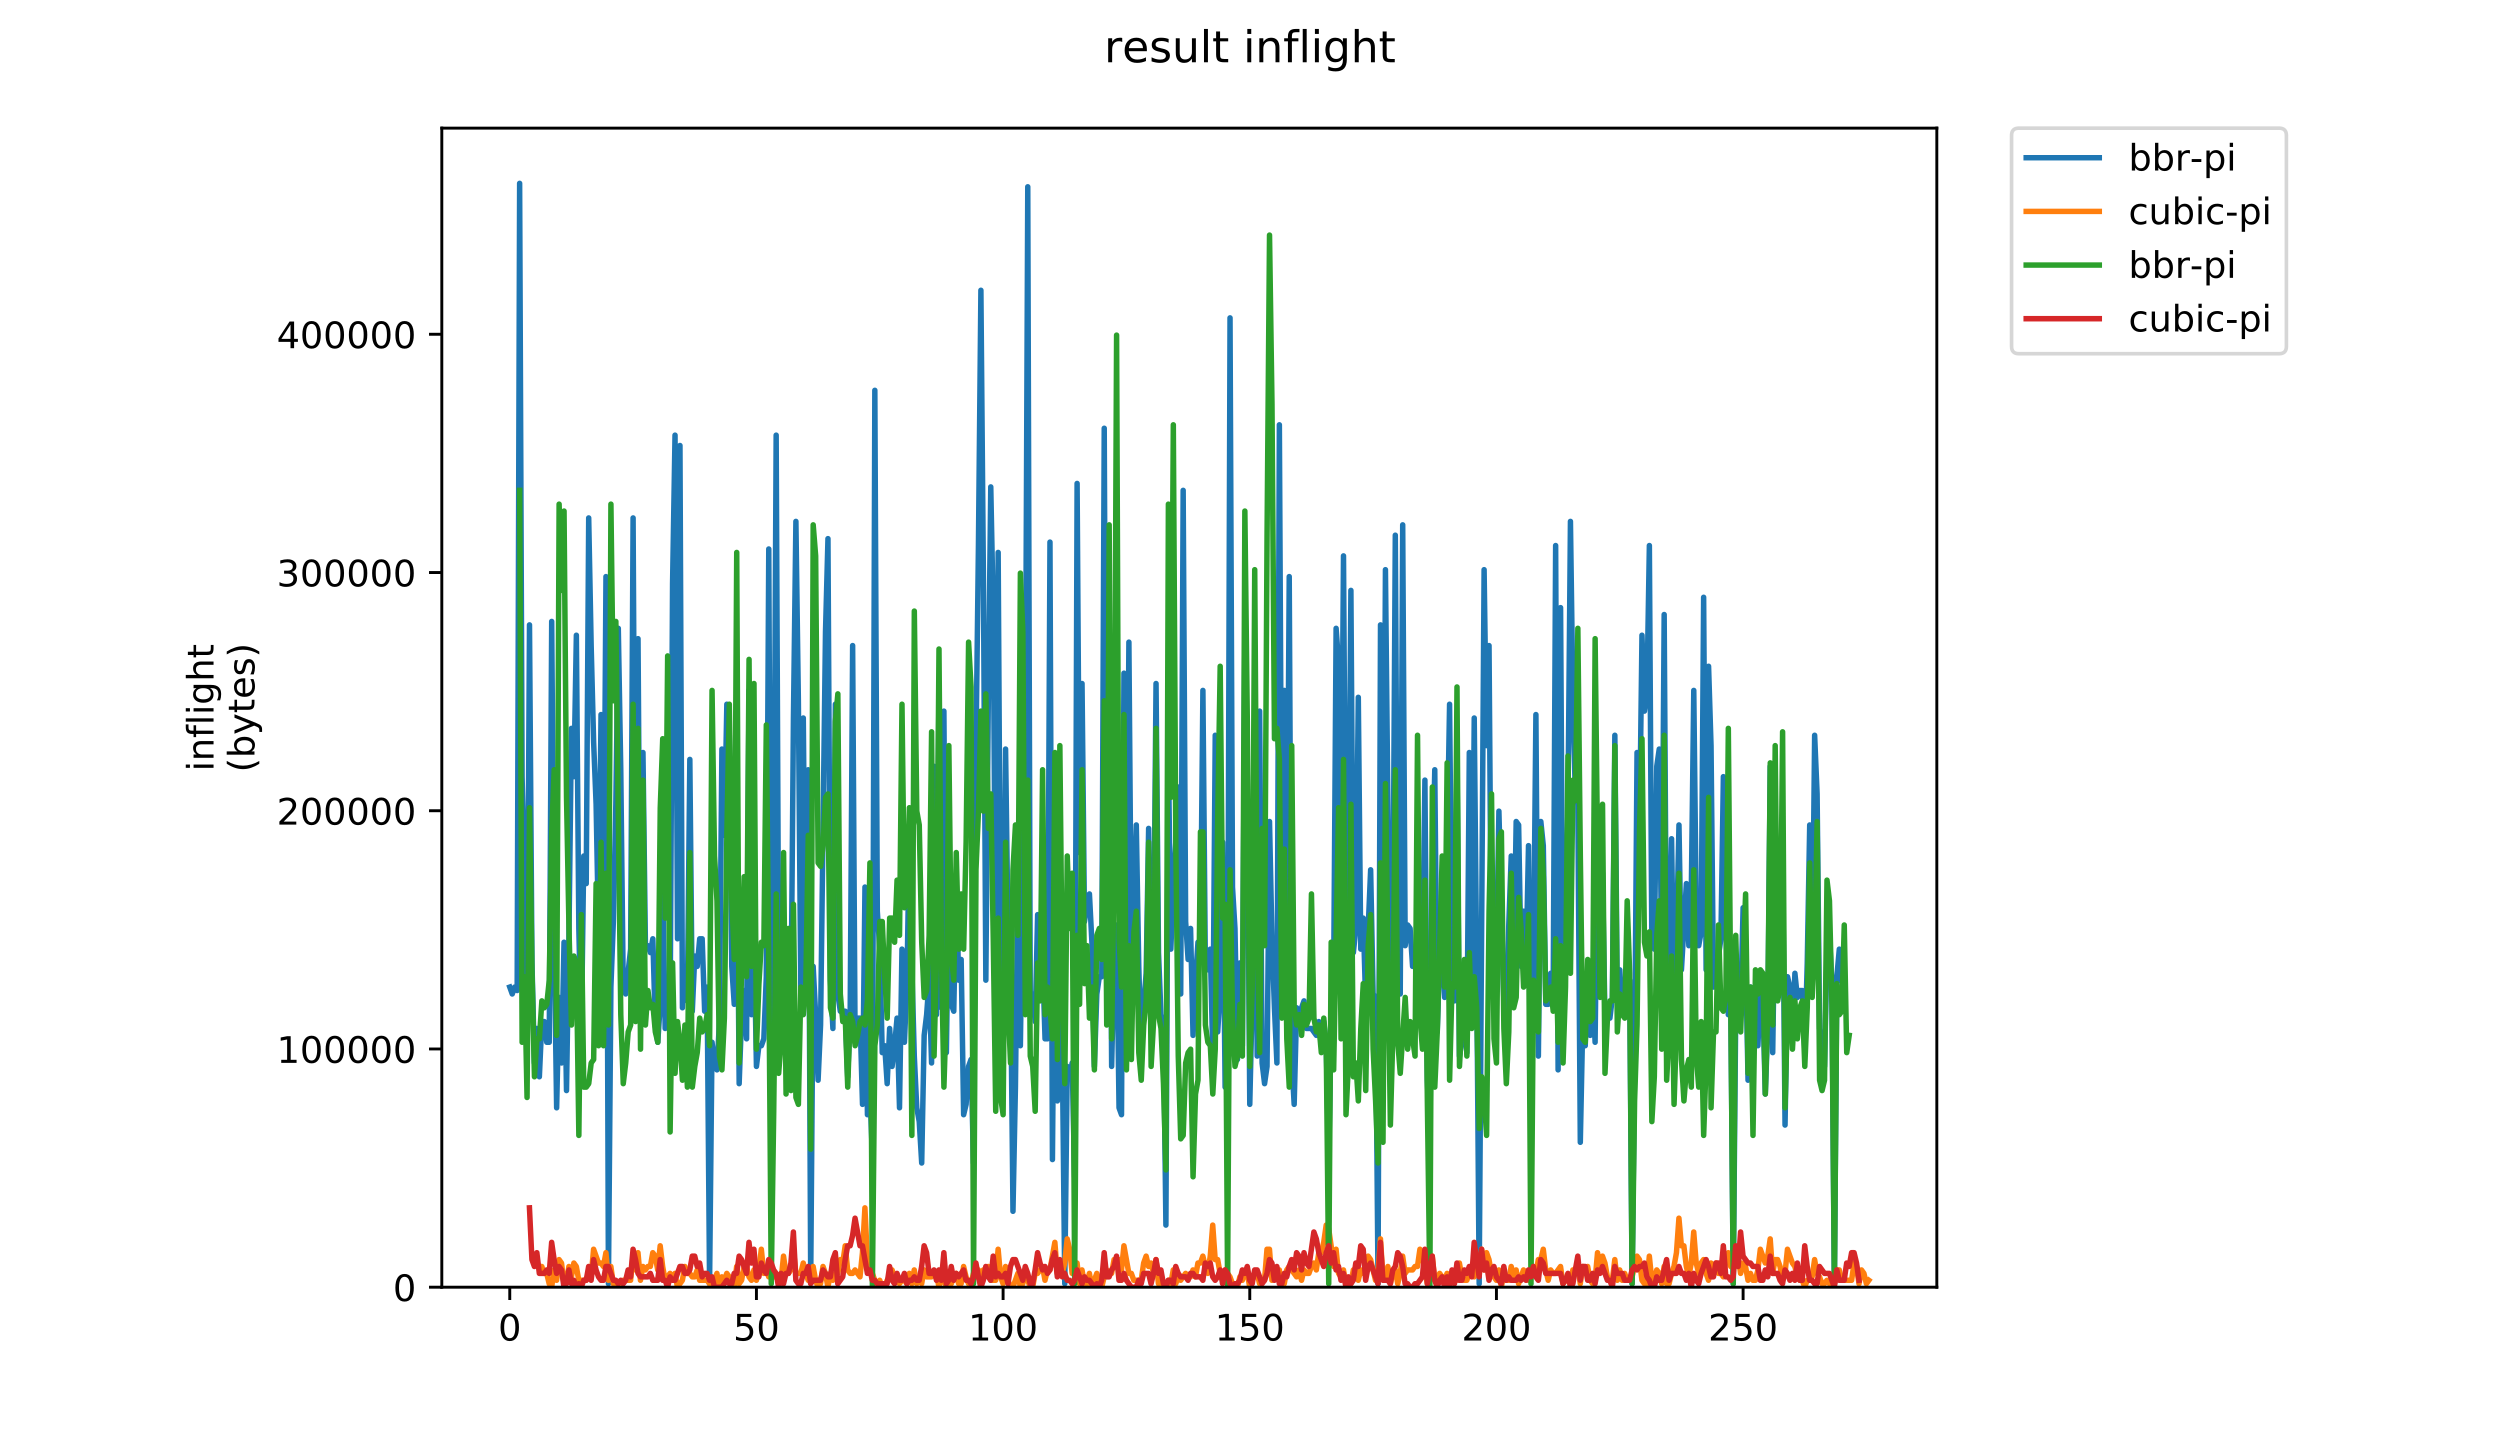 <?xml version="1.0" encoding="utf-8" standalone="no"?>
<!DOCTYPE svg PUBLIC "-//W3C//DTD SVG 1.1//EN"
  "http://www.w3.org/Graphics/SVG/1.1/DTD/svg11.dtd">
<!-- Created with matplotlib (https://matplotlib.org/) -->
<svg height="396pt" version="1.1" viewBox="0 0 684 396" width="684pt" xmlns="http://www.w3.org/2000/svg" xmlns:xlink="http://www.w3.org/1999/xlink">
 <defs>
  <style type="text/css">
*{stroke-linecap:butt;stroke-linejoin:round;}
  </style>
 </defs>
 <g id="figure_1">
  <g id="patch_1">
   <path d="M 0 396 
L 684 396 
L 684 0 
L 0 0 
z
" style="fill:#ffffff;"/>
  </g>
  <g id="axes_1">
   <g id="patch_2">
    <path d="M 120.879 352.174 
L 529.913 352.174 
L 529.913 35.062 
L 120.879 35.062 
z
" style="fill:#ffffff;"/>
   </g>
   <g id="matplotlib.axis_1">
    <g id="xtick_1">
     <g id="line2d_1">
      <defs>
       <path d="M 0 0 
L 0 3.5 
" id="m45efef0d74" style="stroke:#000000;stroke-width:0.8;"/>
      </defs>
      <g>
       <use style="stroke:#000000;stroke-width:0.8;" x="139.471" xlink:href="#m45efef0d74" y="352.174"/>
      </g>
     </g>
     <g id="text_1">
      <!-- 0 -->
      <defs>
       <path d="M 31.781 66.406 
Q 24.172 66.406 20.328 58.906 
Q 16.5 51.422 16.5 36.375 
Q 16.5 21.391 20.328 13.891 
Q 24.172 6.391 31.781 6.391 
Q 39.453 6.391 43.281 13.891 
Q 47.125 21.391 47.125 36.375 
Q 47.125 51.422 43.281 58.906 
Q 39.453 66.406 31.781 66.406 
z
M 31.781 74.219 
Q 44.047 74.219 50.516 64.516 
Q 56.984 54.828 56.984 36.375 
Q 56.984 17.969 50.516 8.266 
Q 44.047 -1.422 31.781 -1.422 
Q 19.531 -1.422 13.062 8.266 
Q 6.594 17.969 6.594 36.375 
Q 6.594 54.828 13.062 64.516 
Q 19.531 74.219 31.781 74.219 
z
" id="DejaVuSans-48"/>
      </defs>
      <g transform="translate(136.29 366.773)scale(0.1 -0.1)">
       <use xlink:href="#DejaVuSans-48"/>
      </g>
     </g>
    </g>
    <g id="xtick_2">
     <g id="line2d_2">
      <g>
       <use style="stroke:#000000;stroke-width:0.8;" x="206.96" xlink:href="#m45efef0d74" y="352.174"/>
      </g>
     </g>
     <g id="text_2">
      <!-- 50 -->
      <defs>
       <path d="M 10.797 72.906 
L 49.516 72.906 
L 49.516 64.594 
L 19.828 64.594 
L 19.828 46.734 
Q 21.969 47.469 24.109 47.828 
Q 26.266 48.188 28.422 48.188 
Q 40.625 48.188 47.75 41.5 
Q 54.891 34.812 54.891 23.391 
Q 54.891 11.625 47.562 5.094 
Q 40.234 -1.422 26.906 -1.422 
Q 22.312 -1.422 17.547 -0.641 
Q 12.797 0.141 7.719 1.703 
L 7.719 11.625 
Q 12.109 9.234 16.797 8.062 
Q 21.484 6.891 26.703 6.891 
Q 35.156 6.891 40.078 11.328 
Q 45.016 15.766 45.016 23.391 
Q 45.016 31 40.078 35.438 
Q 35.156 39.891 26.703 39.891 
Q 22.75 39.891 18.812 39.016 
Q 14.891 38.141 10.797 36.281 
z
" id="DejaVuSans-53"/>
      </defs>
      <g transform="translate(200.597 366.773)scale(0.1 -0.1)">
       <use xlink:href="#DejaVuSans-53"/>
       <use x="63.623" xlink:href="#DejaVuSans-48"/>
      </g>
     </g>
    </g>
    <g id="xtick_3">
     <g id="line2d_3">
      <g>
       <use style="stroke:#000000;stroke-width:0.8;" x="274.448" xlink:href="#m45efef0d74" y="352.174"/>
      </g>
     </g>
     <g id="text_3">
      <!-- 100 -->
      <defs>
       <path d="M 12.406 8.297 
L 28.516 8.297 
L 28.516 63.922 
L 10.984 60.406 
L 10.984 69.391 
L 28.422 72.906 
L 38.281 72.906 
L 38.281 8.297 
L 54.391 8.297 
L 54.391 0 
L 12.406 0 
z
" id="DejaVuSans-49"/>
      </defs>
      <g transform="translate(264.904 366.773)scale(0.1 -0.1)">
       <use xlink:href="#DejaVuSans-49"/>
       <use x="63.623" xlink:href="#DejaVuSans-48"/>
       <use x="127.246" xlink:href="#DejaVuSans-48"/>
      </g>
     </g>
    </g>
    <g id="xtick_4">
     <g id="line2d_4">
      <g>
       <use style="stroke:#000000;stroke-width:0.8;" x="341.937" xlink:href="#m45efef0d74" y="352.174"/>
      </g>
     </g>
     <g id="text_4">
      <!-- 150 -->
      <g transform="translate(332.393 366.773)scale(0.1 -0.1)">
       <use xlink:href="#DejaVuSans-49"/>
       <use x="63.623" xlink:href="#DejaVuSans-53"/>
       <use x="127.246" xlink:href="#DejaVuSans-48"/>
      </g>
     </g>
    </g>
    <g id="xtick_5">
     <g id="line2d_5">
      <g>
       <use style="stroke:#000000;stroke-width:0.8;" x="409.425" xlink:href="#m45efef0d74" y="352.174"/>
      </g>
     </g>
     <g id="text_5">
      <!-- 200 -->
      <defs>
       <path d="M 19.188 8.297 
L 53.609 8.297 
L 53.609 0 
L 7.328 0 
L 7.328 8.297 
Q 12.938 14.109 22.625 23.891 
Q 32.328 33.688 34.812 36.531 
Q 39.547 41.844 41.422 45.531 
Q 43.312 49.219 43.312 52.781 
Q 43.312 58.594 39.234 62.25 
Q 35.156 65.922 28.609 65.922 
Q 23.969 65.922 18.812 64.312 
Q 13.672 62.703 7.812 59.422 
L 7.812 69.391 
Q 13.766 71.781 18.938 73 
Q 24.125 74.219 28.422 74.219 
Q 39.75 74.219 46.484 68.547 
Q 53.219 62.891 53.219 53.422 
Q 53.219 48.922 51.531 44.891 
Q 49.859 40.875 45.406 35.406 
Q 44.188 33.984 37.641 27.219 
Q 31.109 20.453 19.188 8.297 
z
" id="DejaVuSans-50"/>
      </defs>
      <g transform="translate(399.881 366.773)scale(0.1 -0.1)">
       <use xlink:href="#DejaVuSans-50"/>
       <use x="63.623" xlink:href="#DejaVuSans-48"/>
       <use x="127.246" xlink:href="#DejaVuSans-48"/>
      </g>
     </g>
    </g>
    <g id="xtick_6">
     <g id="line2d_6">
      <g>
       <use style="stroke:#000000;stroke-width:0.8;" x="476.914" xlink:href="#m45efef0d74" y="352.174"/>
      </g>
     </g>
     <g id="text_6">
      <!-- 250 -->
      <g transform="translate(467.37 366.773)scale(0.1 -0.1)">
       <use xlink:href="#DejaVuSans-50"/>
       <use x="63.623" xlink:href="#DejaVuSans-53"/>
       <use x="127.246" xlink:href="#DejaVuSans-48"/>
      </g>
     </g>
    </g>
   </g>
   <g id="matplotlib.axis_2">
    <g id="ytick_1">
     <g id="line2d_7">
      <defs>
       <path d="M 0 0 
L -3.5 0 
" id="mb1c1d3885a" style="stroke:#000000;stroke-width:0.8;"/>
      </defs>
      <g>
       <use style="stroke:#000000;stroke-width:0.8;" x="120.879" xlink:href="#mb1c1d3885a" y="352.174"/>
      </g>
     </g>
     <g id="text_7">
      <!-- 0 -->
      <g transform="translate(107.516 355.973)scale(0.1 -0.1)">
       <use xlink:href="#DejaVuSans-48"/>
      </g>
     </g>
    </g>
    <g id="ytick_2">
     <g id="line2d_8">
      <g>
       <use style="stroke:#000000;stroke-width:0.8;" x="120.879" xlink:href="#mb1c1d3885a" y="286.996"/>
      </g>
     </g>
     <g id="text_8">
      <!-- 100000 -->
      <g transform="translate(75.704 290.795)scale(0.1 -0.1)">
       <use xlink:href="#DejaVuSans-49"/>
       <use x="63.623" xlink:href="#DejaVuSans-48"/>
       <use x="127.246" xlink:href="#DejaVuSans-48"/>
       <use x="190.869" xlink:href="#DejaVuSans-48"/>
       <use x="254.492" xlink:href="#DejaVuSans-48"/>
       <use x="318.115" xlink:href="#DejaVuSans-48"/>
      </g>
     </g>
    </g>
    <g id="ytick_3">
     <g id="line2d_9">
      <g>
       <use style="stroke:#000000;stroke-width:0.8;" x="120.879" xlink:href="#mb1c1d3885a" y="221.817"/>
      </g>
     </g>
     <g id="text_9">
      <!-- 200000 -->
      <g transform="translate(75.704 225.616)scale(0.1 -0.1)">
       <use xlink:href="#DejaVuSans-50"/>
       <use x="63.623" xlink:href="#DejaVuSans-48"/>
       <use x="127.246" xlink:href="#DejaVuSans-48"/>
       <use x="190.869" xlink:href="#DejaVuSans-48"/>
       <use x="254.492" xlink:href="#DejaVuSans-48"/>
       <use x="318.115" xlink:href="#DejaVuSans-48"/>
      </g>
     </g>
    </g>
    <g id="ytick_4">
     <g id="line2d_10">
      <g>
       <use style="stroke:#000000;stroke-width:0.8;" x="120.879" xlink:href="#mb1c1d3885a" y="156.639"/>
      </g>
     </g>
     <g id="text_10">
      <!-- 300000 -->
      <defs>
       <path d="M 40.578 39.312 
Q 47.656 37.797 51.625 33 
Q 55.609 28.219 55.609 21.188 
Q 55.609 10.406 48.188 4.484 
Q 40.766 -1.422 27.094 -1.422 
Q 22.516 -1.422 17.656 -0.516 
Q 12.797 0.391 7.625 2.203 
L 7.625 11.719 
Q 11.719 9.328 16.594 8.109 
Q 21.484 6.891 26.812 6.891 
Q 36.078 6.891 40.938 10.547 
Q 45.797 14.203 45.797 21.188 
Q 45.797 27.641 41.281 31.266 
Q 36.766 34.906 28.719 34.906 
L 20.219 34.906 
L 20.219 43.016 
L 29.109 43.016 
Q 36.375 43.016 40.234 45.922 
Q 44.094 48.828 44.094 54.297 
Q 44.094 59.906 40.109 62.906 
Q 36.141 65.922 28.719 65.922 
Q 24.656 65.922 20.016 65.031 
Q 15.375 64.156 9.812 62.312 
L 9.812 71.094 
Q 15.438 72.656 20.344 73.438 
Q 25.25 74.219 29.594 74.219 
Q 40.828 74.219 47.359 69.109 
Q 53.906 64.016 53.906 55.328 
Q 53.906 49.266 50.438 45.094 
Q 46.969 40.922 40.578 39.312 
z
" id="DejaVuSans-51"/>
      </defs>
      <g transform="translate(75.704 160.438)scale(0.1 -0.1)">
       <use xlink:href="#DejaVuSans-51"/>
       <use x="63.623" xlink:href="#DejaVuSans-48"/>
       <use x="127.246" xlink:href="#DejaVuSans-48"/>
       <use x="190.869" xlink:href="#DejaVuSans-48"/>
       <use x="254.492" xlink:href="#DejaVuSans-48"/>
       <use x="318.115" xlink:href="#DejaVuSans-48"/>
      </g>
     </g>
    </g>
    <g id="ytick_5">
     <g id="line2d_11">
      <g>
       <use style="stroke:#000000;stroke-width:0.8;" x="120.879" xlink:href="#mb1c1d3885a" y="91.46"/>
      </g>
     </g>
     <g id="text_11">
      <!-- 400000 -->
      <defs>
       <path d="M 37.797 64.312 
L 12.891 25.391 
L 37.797 25.391 
z
M 35.203 72.906 
L 47.609 72.906 
L 47.609 25.391 
L 58.016 25.391 
L 58.016 17.188 
L 47.609 17.188 
L 47.609 0 
L 37.797 0 
L 37.797 17.188 
L 4.891 17.188 
L 4.891 26.703 
z
" id="DejaVuSans-52"/>
      </defs>
      <g transform="translate(75.704 95.259)scale(0.1 -0.1)">
       <use xlink:href="#DejaVuSans-52"/>
       <use x="63.623" xlink:href="#DejaVuSans-48"/>
       <use x="127.246" xlink:href="#DejaVuSans-48"/>
       <use x="190.869" xlink:href="#DejaVuSans-48"/>
       <use x="254.492" xlink:href="#DejaVuSans-48"/>
       <use x="318.115" xlink:href="#DejaVuSans-48"/>
      </g>
     </g>
    </g>
    <g id="text_12">
     <!-- inflight -->
     <defs>
      <path d="M 9.422 54.688 
L 18.406 54.688 
L 18.406 0 
L 9.422 0 
z
M 9.422 75.984 
L 18.406 75.984 
L 18.406 64.594 
L 9.422 64.594 
z
" id="DejaVuSans-105"/>
      <path d="M 54.891 33.016 
L 54.891 0 
L 45.906 0 
L 45.906 32.719 
Q 45.906 40.484 42.875 44.328 
Q 39.844 48.188 33.797 48.188 
Q 26.516 48.188 22.312 43.547 
Q 18.109 38.922 18.109 30.906 
L 18.109 0 
L 9.078 0 
L 9.078 54.688 
L 18.109 54.688 
L 18.109 46.188 
Q 21.344 51.125 25.703 53.562 
Q 30.078 56 35.797 56 
Q 45.219 56 50.047 50.172 
Q 54.891 44.344 54.891 33.016 
z
" id="DejaVuSans-110"/>
      <path d="M 37.109 75.984 
L 37.109 68.5 
L 28.516 68.5 
Q 23.688 68.5 21.797 66.547 
Q 19.922 64.594 19.922 59.516 
L 19.922 54.688 
L 34.719 54.688 
L 34.719 47.703 
L 19.922 47.703 
L 19.922 0 
L 10.891 0 
L 10.891 47.703 
L 2.297 47.703 
L 2.297 54.688 
L 10.891 54.688 
L 10.891 58.5 
Q 10.891 67.625 15.141 71.797 
Q 19.391 75.984 28.609 75.984 
z
" id="DejaVuSans-102"/>
      <path d="M 9.422 75.984 
L 18.406 75.984 
L 18.406 0 
L 9.422 0 
z
" id="DejaVuSans-108"/>
      <path d="M 45.406 27.984 
Q 45.406 37.75 41.375 43.109 
Q 37.359 48.484 30.078 48.484 
Q 22.859 48.484 18.828 43.109 
Q 14.797 37.75 14.797 27.984 
Q 14.797 18.266 18.828 12.891 
Q 22.859 7.516 30.078 7.516 
Q 37.359 7.516 41.375 12.891 
Q 45.406 18.266 45.406 27.984 
z
M 54.391 6.781 
Q 54.391 -7.172 48.188 -13.984 
Q 42 -20.797 29.203 -20.797 
Q 24.469 -20.797 20.266 -20.094 
Q 16.062 -19.391 12.109 -17.922 
L 12.109 -9.188 
Q 16.062 -11.328 19.922 -12.344 
Q 23.781 -13.375 27.781 -13.375 
Q 36.625 -13.375 41.016 -8.766 
Q 45.406 -4.156 45.406 5.172 
L 45.406 9.625 
Q 42.625 4.781 38.281 2.391 
Q 33.938 0 27.875 0 
Q 17.828 0 11.672 7.656 
Q 5.516 15.328 5.516 27.984 
Q 5.516 40.672 11.672 48.328 
Q 17.828 56 27.875 56 
Q 33.938 56 38.281 53.609 
Q 42.625 51.219 45.406 46.391 
L 45.406 54.688 
L 54.391 54.688 
z
" id="DejaVuSans-103"/>
      <path d="M 54.891 33.016 
L 54.891 0 
L 45.906 0 
L 45.906 32.719 
Q 45.906 40.484 42.875 44.328 
Q 39.844 48.188 33.797 48.188 
Q 26.516 48.188 22.312 43.547 
Q 18.109 38.922 18.109 30.906 
L 18.109 0 
L 9.078 0 
L 9.078 75.984 
L 18.109 75.984 
L 18.109 46.188 
Q 21.344 51.125 25.703 53.562 
Q 30.078 56 35.797 56 
Q 45.219 56 50.047 50.172 
Q 54.891 44.344 54.891 33.016 
z
" id="DejaVuSans-104"/>
      <path d="M 18.312 70.219 
L 18.312 54.688 
L 36.812 54.688 
L 36.812 47.703 
L 18.312 47.703 
L 18.312 18.016 
Q 18.312 11.328 20.141 9.422 
Q 21.969 7.516 27.594 7.516 
L 36.812 7.516 
L 36.812 0 
L 27.594 0 
Q 17.188 0 13.234 3.875 
Q 9.281 7.766 9.281 18.016 
L 9.281 47.703 
L 2.688 47.703 
L 2.688 54.688 
L 9.281 54.688 
L 9.281 70.219 
z
" id="DejaVuSans-116"/>
     </defs>
     <g transform="translate(58.426 211.018)rotate(-90)scale(0.1 -0.1)">
      <use xlink:href="#DejaVuSans-105"/>
      <use x="27.783" xlink:href="#DejaVuSans-110"/>
      <use x="91.162" xlink:href="#DejaVuSans-102"/>
      <use x="126.367" xlink:href="#DejaVuSans-108"/>
      <use x="154.15" xlink:href="#DejaVuSans-105"/>
      <use x="181.934" xlink:href="#DejaVuSans-103"/>
      <use x="245.41" xlink:href="#DejaVuSans-104"/>
      <use x="308.789" xlink:href="#DejaVuSans-116"/>
     </g>
     <!-- (bytes) -->
     <defs>
      <path d="M 31 75.875 
Q 24.469 64.656 21.281 53.656 
Q 18.109 42.672 18.109 31.391 
Q 18.109 20.125 21.312 9.062 
Q 24.516 -2 31 -13.188 
L 23.188 -13.188 
Q 15.875 -1.703 12.234 9.375 
Q 8.594 20.453 8.594 31.391 
Q 8.594 42.281 12.203 53.312 
Q 15.828 64.359 23.188 75.875 
z
" id="DejaVuSans-40"/>
      <path d="M 48.688 27.297 
Q 48.688 37.203 44.609 42.844 
Q 40.531 48.484 33.406 48.484 
Q 26.266 48.484 22.188 42.844 
Q 18.109 37.203 18.109 27.297 
Q 18.109 17.391 22.188 11.75 
Q 26.266 6.109 33.406 6.109 
Q 40.531 6.109 44.609 11.75 
Q 48.688 17.391 48.688 27.297 
z
M 18.109 46.391 
Q 20.953 51.266 25.266 53.625 
Q 29.594 56 35.594 56 
Q 45.562 56 51.781 48.094 
Q 58.016 40.188 58.016 27.297 
Q 58.016 14.406 51.781 6.484 
Q 45.562 -1.422 35.594 -1.422 
Q 29.594 -1.422 25.266 0.953 
Q 20.953 3.328 18.109 8.203 
L 18.109 0 
L 9.078 0 
L 9.078 75.984 
L 18.109 75.984 
z
" id="DejaVuSans-98"/>
      <path d="M 32.172 -5.078 
Q 28.375 -14.844 24.75 -17.812 
Q 21.141 -20.797 15.094 -20.797 
L 7.906 -20.797 
L 7.906 -13.281 
L 13.188 -13.281 
Q 16.891 -13.281 18.938 -11.516 
Q 21 -9.766 23.484 -3.219 
L 25.094 0.875 
L 2.984 54.688 
L 12.5 54.688 
L 29.594 11.922 
L 46.688 54.688 
L 56.203 54.688 
z
" id="DejaVuSans-121"/>
      <path d="M 56.203 29.594 
L 56.203 25.203 
L 14.891 25.203 
Q 15.484 15.922 20.484 11.062 
Q 25.484 6.203 34.422 6.203 
Q 39.594 6.203 44.453 7.469 
Q 49.312 8.734 54.109 11.281 
L 54.109 2.781 
Q 49.266 0.734 44.188 -0.344 
Q 39.109 -1.422 33.891 -1.422 
Q 20.797 -1.422 13.156 6.188 
Q 5.516 13.812 5.516 26.812 
Q 5.516 40.234 12.766 48.109 
Q 20.016 56 32.328 56 
Q 43.359 56 49.781 48.891 
Q 56.203 41.797 56.203 29.594 
z
M 47.219 32.234 
Q 47.125 39.594 43.094 43.984 
Q 39.062 48.391 32.422 48.391 
Q 24.906 48.391 20.391 44.141 
Q 15.875 39.891 15.188 32.172 
z
" id="DejaVuSans-101"/>
      <path d="M 44.281 53.078 
L 44.281 44.578 
Q 40.484 46.531 36.375 47.5 
Q 32.281 48.484 27.875 48.484 
Q 21.188 48.484 17.844 46.438 
Q 14.5 44.391 14.5 40.281 
Q 14.5 37.156 16.891 35.375 
Q 19.281 33.594 26.516 31.984 
L 29.594 31.297 
Q 39.156 29.25 43.188 25.516 
Q 47.219 21.781 47.219 15.094 
Q 47.219 7.469 41.188 3.016 
Q 35.156 -1.422 24.609 -1.422 
Q 20.219 -1.422 15.453 -0.562 
Q 10.688 0.297 5.422 2 
L 5.422 11.281 
Q 10.406 8.688 15.234 7.391 
Q 20.062 6.109 24.812 6.109 
Q 31.156 6.109 34.562 8.281 
Q 37.984 10.453 37.984 14.406 
Q 37.984 18.062 35.516 20.016 
Q 33.062 21.969 24.703 23.781 
L 21.578 24.516 
Q 13.234 26.266 9.516 29.906 
Q 5.812 33.547 5.812 39.891 
Q 5.812 47.609 11.281 51.797 
Q 16.75 56 26.812 56 
Q 31.781 56 36.172 55.266 
Q 40.578 54.547 44.281 53.078 
z
" id="DejaVuSans-115"/>
      <path d="M 8.016 75.875 
L 15.828 75.875 
Q 23.141 64.359 26.781 53.312 
Q 30.422 42.281 30.422 31.391 
Q 30.422 20.453 26.781 9.375 
Q 23.141 -1.703 15.828 -13.188 
L 8.016 -13.188 
Q 14.5 -2 17.703 9.062 
Q 20.906 20.125 20.906 31.391 
Q 20.906 42.672 17.703 53.656 
Q 14.5 64.656 8.016 75.875 
z
" id="DejaVuSans-41"/>
     </defs>
     <g transform="translate(69.624 211.295)rotate(-90)scale(0.1 -0.1)">
      <use xlink:href="#DejaVuSans-40"/>
      <use x="39.014" xlink:href="#DejaVuSans-98"/>
      <use x="102.49" xlink:href="#DejaVuSans-121"/>
      <use x="161.67" xlink:href="#DejaVuSans-116"/>
      <use x="200.879" xlink:href="#DejaVuSans-101"/>
      <use x="262.402" xlink:href="#DejaVuSans-115"/>
      <use x="314.502" xlink:href="#DejaVuSans-41"/>
     </g>
    </g>
   </g>
   <g id="line2d_12">
    <path clip-path="url(#p78d01cc996)" d="M 139.471 270.065 
L 140.146 271.952 
L 140.821 270.065 
L 141.496 271.009 
L 142.171 50.163 
L 142.845 212.494 
L 143.52 239.864 
L 144.195 287.053 
L 144.87 170.968 
L 145.545 263.458 
L 146.22 290.828 
L 146.895 281.39 
L 147.57 294.603 
L 148.245 279.503 
L 148.919 279.503 
L 149.594 285.165 
L 150.269 285.165 
L 150.944 170.024 
L 151.619 256.852 
L 152.294 303.097 
L 152.969 272.896 
L 153.644 290.828 
L 154.319 257.796 
L 154.993 298.378 
L 155.668 255.908 
L 156.343 199.281 
L 157.018 212.494 
L 157.693 173.799 
L 158.368 254.021 
L 159.043 284.222 
L 159.718 234.201 
L 160.392 241.751 
L 161.067 141.71 
L 161.742 176.63 
L 162.417 203.056 
L 163.092 220.044 
L 163.767 255.908 
L 164.442 195.506 
L 165.117 257.796 
L 165.792 157.755 
L 166.466 351.23 
L 167.141 270.065 
L 167.816 252.133 
L 168.491 220.044 
L 169.166 171.911 
L 169.841 210.606 
L 170.516 270.065 
L 171.191 271.952 
L 172.54 259.683 
L 173.215 141.71 
L 173.89 266.29 
L 174.565 174.743 
L 175.24 272.896 
L 175.915 205.888 
L 176.59 258.739 
L 177.265 258.739 
L 177.94 260.627 
L 178.614 256.852 
L 179.289 280.447 
L 179.964 285.165 
L 180.639 274.784 
L 181.314 241.751 
L 181.989 281.39 
L 182.664 280.447 
L 183.339 277.615 
L 184.013 159.642 
L 184.688 119.059 
L 185.363 256.852 
L 186.038 121.891 
L 186.713 275.728 
L 187.388 264.402 
L 188.063 273.84 
L 188.738 207.775 
L 189.413 276.671 
L 190.087 261.571 
L 190.762 264.402 
L 191.437 256.852 
L 192.112 256.852 
L 192.787 276.671 
L 193.462 270.065 
L 194.137 351.23 
L 194.812 285.165 
L 195.487 290.828 
L 196.161 292.716 
L 196.836 279.503 
L 197.511 204.944 
L 198.186 228.538 
L 198.861 192.675 
L 199.536 201.169 
L 200.211 264.402 
L 200.886 274.784 
L 201.56 216.269 
L 202.235 296.491 
L 202.91 277.615 
L 203.585 271.009 
L 204.26 284.222 
L 204.935 188.899 
L 205.61 277.615 
L 206.285 254.964 
L 206.96 291.772 
L 207.634 286.109 
L 208.309 286.109 
L 208.984 284.222 
L 209.659 267.234 
L 210.334 150.204 
L 211.009 302.154 
L 211.684 249.302 
L 212.359 119.059 
L 213.034 264.402 
L 213.708 252.133 
L 214.383 257.796 
L 215.058 275.728 
L 215.733 265.346 
L 216.408 276.671 
L 217.083 196.45 
L 217.758 142.654 
L 218.433 191.731 
L 219.107 271.952 
L 219.782 196.45 
L 220.457 271.952 
L 221.132 210.606 
L 221.807 350.287 
L 222.482 264.402 
L 223.157 277.615 
L 223.832 295.547 
L 224.507 280.447 
L 225.856 172.855 
L 226.531 147.373 
L 227.206 268.177 
L 227.881 281.39 
L 228.556 192.675 
L 229.231 271.952 
L 229.906 276.671 
L 231.255 276.671 
L 231.93 294.603 
L 232.605 277.615 
L 233.28 176.63 
L 233.955 285.165 
L 234.63 278.559 
L 235.305 278.559 
L 235.98 302.154 
L 236.654 242.695 
L 237.329 304.985 
L 238.004 298.378 
L 238.679 316.31 
L 239.354 106.79 
L 240.029 249.302 
L 240.704 259.683 
L 241.379 287.997 
L 242.054 286.109 
L 242.728 296.491 
L 243.403 281.39 
L 244.078 291.772 
L 244.753 286.109 
L 245.428 278.559 
L 246.103 303.097 
L 246.778 259.683 
L 247.453 285.165 
L 248.128 269.121 
L 248.802 228.538 
L 249.477 264.402 
L 250.152 288.941 
L 250.827 303.097 
L 251.502 306.873 
L 252.177 318.198 
L 252.852 283.278 
L 253.527 277.615 
L 254.201 268.177 
L 254.876 290.828 
L 255.551 209.663 
L 256.226 277.615 
L 256.901 187.956 
L 257.576 275.728 
L 258.251 194.562 
L 258.926 287.997 
L 259.601 242.695 
L 260.275 274.784 
L 260.95 276.671 
L 261.625 241.751 
L 262.3 268.177 
L 262.975 262.515 
L 263.65 304.985 
L 264.325 302.154 
L 265 291.772 
L 265.675 289.884 
L 266.349 318.198 
L 267.024 204.944 
L 267.699 149.26 
L 268.374 79.42 
L 269.049 156.811 
L 269.724 268.177 
L 270.399 191.731 
L 271.074 133.216 
L 271.749 167.192 
L 272.423 267.234 
L 273.098 151.148 
L 273.773 264.402 
L 274.448 283.278 
L 275.123 204.944 
L 275.798 254.964 
L 276.473 265.346 
L 277.148 331.411 
L 277.822 297.435 
L 278.497 239.864 
L 279.172 286.109 
L 279.847 237.976 
L 280.522 207.775 
L 281.197 51.107 
L 281.872 273.84 
L 282.547 271.952 
L 283.222 279.503 
L 283.896 250.245 
L 284.571 271.009 
L 285.246 262.515 
L 285.921 284.222 
L 286.596 284.222 
L 287.271 148.317 
L 287.946 317.254 
L 288.621 237.032 
L 289.296 301.21 
L 289.97 255.908 
L 290.645 287.997 
L 291.32 351.23 
L 291.995 291.772 
L 292.67 294.603 
L 293.345 290.828 
L 294.02 321.973 
L 294.695 132.272 
L 295.369 233.257 
L 296.044 187.012 
L 296.719 252.133 
L 297.394 247.414 
L 298.069 244.583 
L 298.744 257.796 
L 299.419 291.772 
L 300.094 271.952 
L 300.769 267.234 
L 301.443 267.234 
L 302.118 117.172 
L 302.793 268.177 
L 303.468 183.237 
L 304.143 291.772 
L 304.818 261.571 
L 305.493 253.077 
L 306.168 303.097 
L 306.843 304.985 
L 307.517 184.18 
L 308.192 262.515 
L 308.867 175.686 
L 309.542 260.627 
L 310.217 247.414 
L 310.892 225.707 
L 311.567 264.402 
L 312.242 287.997 
L 312.916 274.784 
L 313.591 266.29 
L 314.266 226.651 
L 314.941 279.503 
L 315.616 263.458 
L 316.291 187.012 
L 316.966 260.627 
L 317.641 277.615 
L 318.316 279.503 
L 318.99 335.186 
L 319.665 204.944 
L 320.34 259.683 
L 321.015 242.695 
L 321.69 230.426 
L 322.365 215.325 
L 323.04 271.952 
L 323.715 134.16 
L 324.39 252.133 
L 325.064 262.515 
L 325.739 254.021 
L 326.414 283.278 
L 327.089 268.177 
L 327.764 257.796 
L 328.439 258.739 
L 329.114 188.899 
L 329.789 264.402 
L 330.463 265.346 
L 331.138 259.683 
L 331.813 287.997 
L 332.488 201.169 
L 333.163 282.334 
L 333.838 271.009 
L 334.513 230.426 
L 335.188 297.435 
L 335.863 293.66 
L 336.537 86.971 
L 337.212 242.695 
L 337.887 254.021 
L 338.562 289.884 
L 339.237 263.458 
L 339.912 286.109 
L 340.587 174.743 
L 341.262 212.494 
L 341.937 302.154 
L 342.611 272.896 
L 343.286 194.562 
L 343.961 288.941 
L 344.636 194.562 
L 345.311 290.828 
L 345.986 296.491 
L 346.661 291.772 
L 347.336 224.763 
L 348.01 256.852 
L 348.685 275.728 
L 349.36 290.828 
L 350.035 116.228 
L 350.71 245.526 
L 351.385 188.899 
L 352.06 260.627 
L 352.735 157.755 
L 353.41 289.884 
L 354.084 302.154 
L 354.759 275.728 
L 355.434 277.615 
L 356.784 273.84 
L 357.459 281.39 
L 358.809 281.39 
L 360.158 283.278 
L 360.833 279.503 
L 361.508 286.109 
L 362.183 279.503 
L 362.858 286.109 
L 363.533 317.254 
L 364.208 280.447 
L 364.883 268.177 
L 365.558 171.911 
L 366.232 181.349 
L 366.907 241.751 
L 367.582 152.092 
L 368.257 254.964 
L 368.932 247.414 
L 369.607 161.53 
L 370.282 260.627 
L 370.957 254.021 
L 371.631 190.787 
L 372.306 259.683 
L 372.981 251.189 
L 373.656 274.784 
L 374.331 254.021 
L 375.006 237.976 
L 375.681 271.952 
L 376.356 272.896 
L 377.031 351.23 
L 377.705 170.968 
L 378.38 284.222 
L 379.055 155.867 
L 380.405 285.165 
L 381.08 256.852 
L 381.755 146.429 
L 382.43 267.234 
L 383.105 271.952 
L 383.779 143.598 
L 384.454 258.739 
L 385.129 253.077 
L 385.804 254.021 
L 386.479 264.402 
L 387.154 260.627 
L 387.829 267.234 
L 388.504 260.627 
L 389.178 266.29 
L 389.853 213.438 
L 390.528 295.547 
L 391.203 313.479 
L 391.878 242.695 
L 392.553 210.606 
L 393.228 282.334 
L 393.903 261.571 
L 394.578 256.852 
L 395.252 272.896 
L 396.602 192.675 
L 397.277 261.571 
L 397.952 273.84 
L 398.627 206.831 
L 399.302 288.941 
L 399.977 285.165 
L 400.652 270.065 
L 401.326 287.997 
L 402.001 205.888 
L 402.676 276.671 
L 403.351 196.45 
L 404.026 265.346 
L 404.701 351.23 
L 406.051 155.867 
L 406.725 204 
L 407.4 176.63 
L 408.075 268.177 
L 408.75 256.852 
L 409.425 263.458 
L 410.1 221.932 
L 411.45 273.84 
L 412.125 285.165 
L 412.799 253.077 
L 413.474 234.201 
L 414.149 266.29 
L 414.824 224.763 
L 415.499 225.707 
L 416.174 264.402 
L 416.849 249.302 
L 417.524 264.402 
L 418.199 231.37 
L 418.873 311.591 
L 419.548 264.402 
L 420.223 195.506 
L 420.898 288.941 
L 421.573 224.763 
L 422.248 231.37 
L 422.923 274.784 
L 423.598 274.784 
L 424.272 266.29 
L 424.947 271.952 
L 425.622 149.26 
L 426.297 292.716 
L 426.972 166.249 
L 427.647 276.671 
L 428.322 260.627 
L 428.997 220.044 
L 429.672 142.654 
L 430.346 190.787 
L 431.021 218.157 
L 431.696 220.044 
L 432.371 312.535 
L 433.046 279.503 
L 433.721 286.109 
L 434.396 267.234 
L 435.071 283.278 
L 435.746 271.009 
L 436.42 285.165 
L 437.095 225.707 
L 437.77 268.177 
L 438.445 238.92 
L 439.12 278.559 
L 439.795 274.784 
L 440.47 278.559 
L 441.145 272.896 
L 441.82 201.169 
L 442.494 272.896 
L 443.169 265.346 
L 443.844 276.671 
L 444.519 272.896 
L 445.194 271.009 
L 445.869 268.177 
L 446.544 351.23 
L 447.219 291.772 
L 447.893 205.888 
L 448.568 228.538 
L 449.243 173.799 
L 449.918 194.562 
L 450.593 189.843 
L 451.268 149.26 
L 451.943 258.739 
L 452.618 259.683 
L 453.293 209.663 
L 453.967 204.944 
L 454.642 262.515 
L 455.317 168.136 
L 455.992 273.84 
L 456.667 261.571 
L 457.342 229.482 
L 458.017 276.671 
L 458.692 256.852 
L 459.367 225.707 
L 460.041 265.346 
L 461.391 241.751 
L 462.066 258.739 
L 462.741 243.639 
L 463.416 188.899 
L 464.091 249.302 
L 464.766 258.739 
L 465.44 254.964 
L 466.115 163.417 
L 466.79 265.346 
L 467.465 182.293 
L 468.14 204 
L 468.815 270.065 
L 469.49 267.234 
L 470.165 261.571 
L 470.84 256.852 
L 471.514 212.494 
L 472.189 253.077 
L 472.864 277.615 
L 473.539 273.84 
L 474.214 351.23 
L 474.889 277.615 
L 475.564 273.84 
L 476.239 275.728 
L 476.914 248.358 
L 477.588 260.627 
L 478.263 295.547 
L 478.938 270.065 
L 479.613 275.728 
L 480.288 270.065 
L 480.963 286.109 
L 481.638 271.009 
L 482.313 273.84 
L 482.987 299.322 
L 483.662 280.447 
L 484.337 209.663 
L 485.012 287.997 
L 485.687 242.695 
L 486.362 271.009 
L 487.037 267.234 
L 487.712 233.257 
L 488.387 307.816 
L 489.061 267.234 
L 489.736 270.065 
L 490.411 283.278 
L 491.086 266.29 
L 491.761 272.896 
L 492.436 271.009 
L 493.111 271.009 
L 493.786 287.053 
L 494.461 263.458 
L 495.135 225.707 
L 495.81 265.346 
L 496.485 201.169 
L 497.16 217.213 
L 497.835 281.39 
L 498.51 287.053 
L 499.185 291.772 
L 499.86 260.627 
L 500.534 255.908 
L 501.209 269.121 
L 501.884 351.23 
L 502.559 267.234 
L 503.234 259.683 
L 503.909 268.177 
L 503.909 268.177 
" style="fill:none;stroke:#1f77b4;stroke-linecap:square;stroke-width:1.5;"/>
   </g>
   <g id="line2d_13">
    <path clip-path="url(#p78d01cc996)" d="M 147.558 346.511 
L 148.232 346.511 
L 148.907 348.399 
L 149.582 348.399 
L 150.257 351.23 
L 150.932 352.174 
L 151.607 347.455 
L 152.282 350.287 
L 152.957 344.624 
L 153.631 345.568 
L 154.306 351.23 
L 154.981 350.287 
L 155.656 346.511 
L 156.331 349.343 
L 157.006 345.568 
L 157.681 346.511 
L 158.356 350.287 
L 160.38 350.287 
L 161.055 349.343 
L 161.73 349.343 
L 162.405 341.793 
L 163.755 345.568 
L 164.43 345.568 
L 165.105 346.511 
L 165.779 342.736 
L 166.454 350.287 
L 167.129 346.511 
L 167.804 351.23 
L 169.829 351.23 
L 170.504 350.287 
L 172.528 350.287 
L 173.203 343.68 
L 173.878 347.455 
L 174.553 342.736 
L 175.228 350.287 
L 175.903 346.511 
L 176.578 347.455 
L 177.252 346.511 
L 177.927 346.511 
L 178.602 342.736 
L 179.277 343.68 
L 179.952 347.455 
L 180.627 340.849 
L 181.302 346.511 
L 181.977 350.287 
L 183.326 348.399 
L 184.001 349.343 
L 184.676 348.399 
L 185.351 352.174 
L 186.701 350.287 
L 187.376 346.511 
L 188.051 348.399 
L 188.726 348.399 
L 189.4 349.343 
L 190.075 349.343 
L 190.75 347.455 
L 191.425 350.287 
L 193.45 350.287 
L 194.125 351.23 
L 194.799 351.23 
L 195.474 350.287 
L 196.149 348.399 
L 196.824 352.174 
L 197.499 349.343 
L 198.174 350.287 
L 198.849 348.399 
L 199.524 349.343 
L 200.199 352.174 
L 200.873 352.174 
L 201.548 346.511 
L 202.223 351.23 
L 202.898 350.287 
L 203.573 346.511 
L 204.248 346.511 
L 204.923 349.343 
L 205.598 350.287 
L 206.273 347.455 
L 206.947 350.287 
L 207.622 347.455 
L 208.297 341.793 
L 208.972 348.399 
L 209.647 347.455 
L 210.322 349.343 
L 210.997 347.455 
L 211.672 349.343 
L 213.021 349.343 
L 213.696 350.287 
L 214.371 343.68 
L 215.046 348.399 
L 215.721 348.399 
L 216.396 347.455 
L 217.071 341.793 
L 217.746 348.399 
L 219.095 348.399 
L 219.77 345.568 
L 220.445 348.399 
L 221.12 350.287 
L 221.795 349.343 
L 222.47 346.511 
L 223.145 350.287 
L 223.82 352.174 
L 224.494 351.23 
L 225.169 346.511 
L 225.844 348.399 
L 226.519 352.174 
L 227.194 348.399 
L 227.869 350.287 
L 228.544 348.399 
L 229.219 348.399 
L 229.893 344.624 
L 230.568 345.568 
L 231.243 340.849 
L 231.918 347.455 
L 232.593 348.399 
L 233.268 348.399 
L 233.943 347.455 
L 235.293 349.343 
L 235.967 342.736 
L 236.642 330.467 
L 237.317 344.624 
L 237.992 344.624 
L 238.667 348.399 
L 239.342 350.287 
L 240.017 351.23 
L 240.692 350.287 
L 241.367 352.174 
L 242.041 352.174 
L 242.716 350.287 
L 243.391 349.343 
L 244.066 347.455 
L 244.741 349.343 
L 246.091 351.23 
L 246.766 350.287 
L 247.441 350.287 
L 248.115 351.23 
L 248.79 348.399 
L 249.465 351.23 
L 250.14 347.455 
L 250.815 351.23 
L 251.49 350.287 
L 252.165 351.23 
L 252.84 347.455 
L 253.514 349.343 
L 254.864 349.343 
L 255.539 348.399 
L 256.214 348.399 
L 256.889 352.174 
L 257.564 349.343 
L 258.239 350.287 
L 258.914 352.174 
L 259.588 349.343 
L 260.263 351.23 
L 260.938 349.343 
L 261.613 348.399 
L 262.288 351.23 
L 262.963 351.23 
L 263.638 346.511 
L 264.313 349.343 
L 264.988 351.23 
L 265.662 351.23 
L 266.337 348.399 
L 267.012 349.343 
L 267.687 347.455 
L 268.362 352.174 
L 269.037 347.455 
L 269.712 348.399 
L 270.387 346.511 
L 271.061 350.287 
L 272.411 350.287 
L 273.086 341.793 
L 273.761 349.343 
L 274.436 351.23 
L 275.111 346.511 
L 275.786 350.287 
L 276.461 352.174 
L 277.135 352.174 
L 278.485 348.399 
L 279.16 352.174 
L 279.835 351.23 
L 280.51 347.455 
L 281.185 350.287 
L 281.86 352.174 
L 282.535 352.174 
L 283.209 348.399 
L 283.884 348.399 
L 285.234 346.511 
L 285.909 350.287 
L 286.584 347.455 
L 287.259 347.455 
L 288.608 339.905 
L 289.283 348.399 
L 289.958 346.511 
L 290.633 348.399 
L 291.308 345.568 
L 291.983 338.961 
L 292.658 341.793 
L 293.333 348.399 
L 294.008 347.455 
L 294.682 345.568 
L 295.357 351.23 
L 296.032 347.455 
L 296.707 351.23 
L 297.382 351.23 
L 298.057 348.399 
L 298.732 352.174 
L 300.082 348.399 
L 301.431 352.174 
L 302.106 349.343 
L 302.781 347.455 
L 303.456 348.399 
L 304.131 348.399 
L 304.806 344.624 
L 306.155 344.624 
L 306.83 347.455 
L 307.505 340.849 
L 308.855 348.399 
L 309.53 348.399 
L 310.205 350.287 
L 312.229 350.287 
L 312.904 345.568 
L 313.579 343.68 
L 314.254 346.511 
L 314.929 345.568 
L 315.604 348.399 
L 316.279 344.624 
L 316.954 351.23 
L 317.629 352.174 
L 318.978 352.174 
L 319.653 350.287 
L 320.328 351.23 
L 321.003 347.455 
L 321.678 351.23 
L 322.353 349.343 
L 323.028 350.287 
L 324.377 348.399 
L 325.052 349.343 
L 325.727 349.343 
L 326.402 347.455 
L 327.077 349.343 
L 327.752 345.568 
L 328.427 345.568 
L 329.102 343.68 
L 329.776 346.511 
L 330.451 348.399 
L 331.126 343.68 
L 331.801 335.186 
L 332.476 344.624 
L 333.151 344.624 
L 333.826 348.399 
L 334.501 348.399 
L 335.176 347.455 
L 336.525 349.343 
L 337.2 351.23 
L 337.875 351.23 
L 338.55 352.174 
L 339.225 349.343 
L 339.9 350.287 
L 340.575 348.399 
L 341.25 348.399 
L 341.924 352.174 
L 343.274 348.399 
L 343.949 348.399 
L 344.624 351.23 
L 345.299 350.287 
L 345.974 350.287 
L 346.649 341.793 
L 347.323 341.793 
L 347.998 350.287 
L 348.673 348.399 
L 349.348 348.399 
L 350.023 347.455 
L 350.698 352.174 
L 351.373 351.23 
L 352.048 347.455 
L 352.723 346.511 
L 354.747 349.343 
L 355.422 347.455 
L 356.097 350.287 
L 356.772 347.455 
L 357.447 348.399 
L 358.122 348.399 
L 358.797 346.511 
L 359.471 345.568 
L 360.146 347.455 
L 360.821 342.736 
L 361.496 342.736 
L 362.171 339.905 
L 362.846 335.186 
L 363.521 336.13 
L 364.196 340.849 
L 364.87 346.511 
L 365.545 341.793 
L 366.22 348.399 
L 366.895 349.343 
L 367.57 347.455 
L 368.245 351.23 
L 368.92 350.287 
L 369.595 351.23 
L 370.27 347.455 
L 370.944 347.455 
L 371.619 350.287 
L 372.294 347.455 
L 372.969 348.399 
L 373.644 346.511 
L 374.319 343.68 
L 374.994 344.624 
L 376.344 350.287 
L 377.018 348.399 
L 377.693 338.961 
L 378.368 349.343 
L 379.043 350.287 
L 379.718 346.511 
L 380.393 351.23 
L 381.068 348.399 
L 381.743 347.455 
L 382.417 351.23 
L 383.092 348.399 
L 383.767 343.68 
L 384.442 348.399 
L 385.117 347.455 
L 386.467 347.455 
L 387.142 346.511 
L 387.817 346.511 
L 388.491 341.793 
L 389.166 343.68 
L 390.516 351.23 
L 391.191 349.343 
L 391.866 343.68 
L 392.541 350.287 
L 393.216 351.23 
L 393.891 348.399 
L 395.24 350.287 
L 395.915 348.399 
L 396.59 351.23 
L 397.265 350.287 
L 398.615 350.287 
L 399.29 345.568 
L 399.964 349.343 
L 400.639 350.287 
L 401.314 350.287 
L 401.989 348.399 
L 402.664 347.455 
L 403.339 349.343 
L 404.014 345.568 
L 404.689 347.455 
L 405.364 341.793 
L 406.038 347.455 
L 406.713 342.736 
L 407.388 344.624 
L 408.063 348.399 
L 409.413 350.287 
L 410.088 347.455 
L 410.763 352.174 
L 411.438 348.399 
L 412.112 350.287 
L 412.787 350.287 
L 413.462 346.511 
L 414.137 349.343 
L 414.812 347.455 
L 415.487 351.23 
L 416.837 347.455 
L 417.511 348.399 
L 418.186 350.287 
L 419.536 346.511 
L 420.211 348.399 
L 420.886 344.624 
L 421.561 344.624 
L 422.236 341.793 
L 422.911 347.455 
L 423.585 350.287 
L 424.26 347.455 
L 424.935 348.399 
L 425.61 348.399 
L 426.96 346.511 
L 427.635 351.23 
L 428.31 350.287 
L 428.985 350.287 
L 429.659 351.23 
L 430.334 347.455 
L 431.009 347.455 
L 431.684 345.568 
L 432.359 351.23 
L 433.034 346.511 
L 433.709 348.399 
L 434.384 346.511 
L 435.059 350.287 
L 435.733 351.23 
L 436.408 350.287 
L 437.083 342.736 
L 437.758 346.511 
L 438.433 343.68 
L 439.108 345.568 
L 439.783 349.343 
L 440.458 350.287 
L 441.132 350.287 
L 441.807 344.624 
L 442.482 350.287 
L 443.157 347.455 
L 443.832 350.287 
L 444.507 348.399 
L 445.182 350.287 
L 445.857 350.287 
L 446.532 349.343 
L 447.881 343.68 
L 448.556 344.624 
L 449.231 350.287 
L 449.906 351.23 
L 450.581 351.23 
L 451.256 343.68 
L 451.931 350.287 
L 452.606 350.287 
L 453.28 347.455 
L 453.955 348.399 
L 454.63 351.23 
L 455.305 346.511 
L 455.98 351.23 
L 456.655 351.23 
L 457.33 348.399 
L 458.005 346.511 
L 458.679 342.736 
L 459.354 333.298 
L 460.029 340.849 
L 460.704 340.849 
L 461.379 346.511 
L 462.054 349.343 
L 462.729 345.568 
L 463.404 337.074 
L 464.079 345.568 
L 464.753 348.399 
L 465.428 345.568 
L 466.103 344.624 
L 466.778 348.399 
L 467.453 350.287 
L 468.128 345.568 
L 468.803 348.399 
L 469.478 345.568 
L 470.153 348.399 
L 470.827 348.399 
L 471.502 349.343 
L 472.177 344.624 
L 472.852 342.736 
L 473.527 346.511 
L 474.202 343.68 
L 474.877 341.793 
L 475.552 343.68 
L 476.226 348.399 
L 476.901 345.568 
L 477.576 346.511 
L 478.251 350.287 
L 478.926 348.399 
L 479.601 350.287 
L 480.276 350.287 
L 480.951 347.455 
L 481.626 341.793 
L 482.975 345.568 
L 483.65 343.68 
L 484.325 338.961 
L 485 348.399 
L 485.675 344.624 
L 486.35 344.624 
L 487.025 346.511 
L 487.7 350.287 
L 488.374 348.399 
L 489.049 341.793 
L 490.399 345.568 
L 491.074 346.511 
L 491.749 349.343 
L 492.424 350.287 
L 493.099 350.287 
L 493.773 352.174 
L 494.448 350.287 
L 495.123 350.287 
L 495.798 349.343 
L 496.473 344.624 
L 497.148 348.399 
L 497.823 349.343 
L 498.498 351.23 
L 499.173 351.23 
L 499.847 350.287 
L 500.522 351.23 
L 501.197 351.23 
L 502.547 347.455 
L 503.222 347.455 
L 503.897 350.287 
L 506.596 350.287 
L 507.271 345.568 
L 507.946 346.511 
L 508.621 351.23 
L 509.296 347.455 
L 509.971 348.399 
L 510.646 351.23 
L 511.32 350.287 
L 511.32 350.287 
" style="fill:none;stroke:#ff7f0e;stroke-linecap:square;stroke-width:1.5;"/>
   </g>
   <g id="line2d_14">
    <path clip-path="url(#p78d01cc996)" d="M 142.176 134.16 
L 142.851 285.165 
L 143.526 267.234 
L 144.201 300.266 
L 144.876 220.988 
L 145.55 265.346 
L 146.225 294.603 
L 146.9 284.222 
L 147.575 284.222 
L 148.25 273.84 
L 148.925 275.728 
L 149.6 274.784 
L 150.275 268.177 
L 150.95 227.595 
L 151.624 210.606 
L 152.299 283.278 
L 152.974 137.935 
L 153.649 161.53 
L 154.324 139.823 
L 154.999 218.157 
L 155.674 254.021 
L 156.349 280.447 
L 157.023 261.571 
L 157.698 263.458 
L 158.373 310.648 
L 159.048 250.245 
L 159.723 297.435 
L 160.398 297.435 
L 161.073 296.491 
L 161.748 290.828 
L 162.423 289.884 
L 163.097 241.751 
L 163.772 286.109 
L 164.447 230.426 
L 165.122 286.109 
L 165.797 238.92 
L 166.472 280.447 
L 167.147 137.935 
L 167.822 191.731 
L 168.497 170.024 
L 169.846 277.615 
L 170.521 296.491 
L 171.196 290.828 
L 171.871 282.334 
L 172.546 280.447 
L 173.221 192.675 
L 173.896 279.503 
L 174.57 199.281 
L 175.245 287.053 
L 175.92 213.438 
L 176.595 280.447 
L 177.27 271.009 
L 177.945 275.728 
L 178.62 274.784 
L 179.295 282.334 
L 179.97 285.165 
L 180.644 220.988 
L 181.319 202.112 
L 181.994 251.189 
L 182.669 179.462 
L 183.344 309.704 
L 184.019 263.458 
L 184.694 293.66 
L 185.369 279.503 
L 186.044 285.165 
L 186.718 295.547 
L 187.393 280.447 
L 188.068 297.435 
L 188.743 233.257 
L 189.418 297.435 
L 190.093 291.772 
L 190.768 287.997 
L 191.443 278.559 
L 192.117 282.334 
L 192.792 281.39 
L 193.467 277.615 
L 194.142 286.109 
L 194.817 188.899 
L 195.492 234.201 
L 196.167 246.47 
L 196.842 288.941 
L 197.517 292.716 
L 198.191 278.559 
L 198.866 228.538 
L 199.541 192.675 
L 200.216 245.526 
L 200.891 262.515 
L 201.566 151.148 
L 202.241 290.828 
L 203.591 239.864 
L 204.265 267.234 
L 204.94 180.405 
L 205.615 264.402 
L 206.29 187.012 
L 206.965 287.053 
L 207.64 269.121 
L 208.315 257.796 
L 208.99 258.739 
L 209.664 198.337 
L 210.339 264.402 
L 211.014 351.23 
L 211.689 304.041 
L 212.364 244.583 
L 213.039 293.66 
L 213.714 285.165 
L 214.389 233.257 
L 215.064 299.322 
L 215.738 254.021 
L 216.413 298.378 
L 217.088 247.414 
L 217.763 300.266 
L 218.438 302.154 
L 219.113 270.065 
L 219.788 277.615 
L 220.463 270.065 
L 221.138 228.538 
L 221.812 314.423 
L 222.487 143.598 
L 223.162 152.092 
L 223.837 236.089 
L 224.512 237.032 
L 225.187 231.37 
L 225.862 218.157 
L 226.537 217.213 
L 227.212 275.728 
L 227.886 278.559 
L 228.561 197.393 
L 229.236 189.843 
L 229.911 271.952 
L 230.586 279.503 
L 231.261 278.559 
L 231.936 297.435 
L 232.611 277.615 
L 233.285 279.503 
L 233.96 286.109 
L 234.635 283.278 
L 235.31 279.503 
L 235.985 278.559 
L 236.66 280.447 
L 237.335 273.84 
L 238.01 236.089 
L 238.685 352.174 
L 239.359 286.109 
L 240.034 280.447 
L 240.709 252.133 
L 241.384 252.133 
L 242.059 267.234 
L 242.734 278.559 
L 243.409 251.189 
L 244.084 251.189 
L 244.759 257.796 
L 245.433 240.808 
L 246.108 255.908 
L 246.783 192.675 
L 247.458 248.358 
L 248.133 246.47 
L 248.808 220.988 
L 249.483 310.648 
L 250.158 167.192 
L 250.832 221.932 
L 251.507 225.707 
L 252.182 257.796 
L 252.857 272.896 
L 253.532 271.009 
L 254.207 255.908 
L 254.882 200.225 
L 255.557 288.941 
L 256.232 261.571 
L 256.906 177.574 
L 257.581 261.571 
L 258.256 297.435 
L 258.931 275.728 
L 259.606 204 
L 260.281 261.571 
L 260.956 268.177 
L 261.631 233.257 
L 262.306 259.683 
L 262.98 244.583 
L 263.655 259.683 
L 264.33 230.426 
L 265.005 175.686 
L 265.68 187.956 
L 266.355 351.23 
L 267.03 237.976 
L 267.705 221.932 
L 268.379 194.562 
L 269.054 221.932 
L 269.729 189.843 
L 270.404 226.651 
L 271.079 217.213 
L 271.754 256.852 
L 272.429 304.041 
L 273.104 251.189 
L 273.779 300.266 
L 274.453 304.985 
L 275.128 230.426 
L 275.803 274.784 
L 276.478 290.828 
L 277.153 237.976 
L 277.828 225.707 
L 278.503 255.908 
L 279.178 156.811 
L 279.853 172.855 
L 280.527 277.615 
L 281.202 213.438 
L 281.877 288.941 
L 282.552 291.772 
L 283.227 304.041 
L 283.902 263.458 
L 284.577 273.84 
L 285.252 210.606 
L 285.926 277.615 
L 286.601 270.065 
L 287.276 275.728 
L 287.951 284.222 
L 288.626 205.888 
L 289.301 289.884 
L 289.976 204 
L 290.651 270.065 
L 291.326 296.491 
L 292 234.201 
L 292.675 254.021 
L 293.35 238.92 
L 294.025 351.23 
L 294.7 255.908 
L 295.375 274.784 
L 296.05 210.606 
L 296.725 269.121 
L 297.4 258.739 
L 298.074 278.559 
L 298.749 270.065 
L 299.424 292.716 
L 300.099 255.908 
L 300.774 254.021 
L 301.449 262.515 
L 302.124 191.731 
L 302.799 280.447 
L 303.473 143.598 
L 304.148 284.222 
L 304.823 237.032 
L 305.498 91.69 
L 306.173 256.852 
L 306.848 270.065 
L 307.523 195.506 
L 308.198 292.716 
L 308.873 258.739 
L 309.547 289.884 
L 310.222 254.964 
L 310.897 249.302 
L 311.572 287.997 
L 312.247 295.547 
L 312.922 280.447 
L 313.597 273.84 
L 314.272 230.426 
L 314.947 291.772 
L 315.621 279.503 
L 316.296 199.281 
L 316.971 277.615 
L 317.646 281.39 
L 318.321 296.491 
L 318.996 320.085 
L 319.671 137.935 
L 320.346 218.157 
L 321.021 116.228 
L 321.695 230.426 
L 322.37 288.941 
L 323.045 311.591 
L 323.72 310.648 
L 324.395 290.828 
L 325.07 287.997 
L 325.745 287.053 
L 326.42 321.973 
L 327.094 299.322 
L 327.769 295.547 
L 328.444 227.595 
L 329.119 227.595 
L 329.794 280.447 
L 330.469 285.165 
L 331.144 286.109 
L 331.819 299.322 
L 332.494 287.053 
L 333.168 223.819 
L 333.843 182.293 
L 334.518 251.189 
L 335.193 247.414 
L 335.868 352.174 
L 336.543 237.976 
L 337.218 278.559 
L 337.893 291.772 
L 338.568 288.941 
L 339.242 274.784 
L 339.917 288.941 
L 340.592 139.823 
L 341.267 197.393 
L 341.942 291.772 
L 342.617 270.065 
L 343.292 155.867 
L 343.967 255.908 
L 344.641 287.997 
L 345.316 226.651 
L 345.991 258.739 
L 346.666 146.429 
L 347.341 64.32 
L 348.016 110.565 
L 348.691 202.112 
L 349.366 199.281 
L 350.041 207.775 
L 350.715 278.559 
L 351.39 232.314 
L 352.065 284.222 
L 352.74 297.435 
L 353.415 204 
L 354.09 275.728 
L 354.765 280.447 
L 355.44 277.615 
L 356.115 283.278 
L 356.789 274.784 
L 357.464 280.447 
L 358.139 278.559 
L 358.814 244.583 
L 359.489 278.559 
L 360.164 282.334 
L 360.839 280.447 
L 361.514 287.997 
L 362.188 278.559 
L 362.863 287.053 
L 363.538 351.23 
L 364.213 257.796 
L 364.888 292.716 
L 366.238 220.988 
L 366.913 284.222 
L 367.588 207.775 
L 368.262 304.985 
L 368.937 290.828 
L 369.612 220.044 
L 370.287 294.603 
L 370.962 290.828 
L 371.637 301.21 
L 372.312 281.39 
L 372.987 269.121 
L 373.662 298.378 
L 374.336 258.739 
L 375.011 250.245 
L 375.686 287.053 
L 376.361 301.21 
L 377.036 318.198 
L 377.711 236.089 
L 378.386 312.535 
L 379.061 214.382 
L 380.41 307.816 
L 381.085 283.278 
L 381.76 210.606 
L 382.435 285.165 
L 383.11 293.66 
L 384.46 272.896 
L 385.135 287.053 
L 385.809 279.503 
L 387.159 288.941 
L 387.834 201.169 
L 388.509 278.559 
L 389.184 287.053 
L 389.859 240.808 
L 390.534 302.154 
L 391.209 352.174 
L 391.883 215.325 
L 392.558 297.435 
L 393.233 282.334 
L 394.583 234.201 
L 395.258 270.065 
L 395.933 208.719 
L 396.608 295.547 
L 397.282 269.121 
L 397.957 270.065 
L 398.632 187.956 
L 399.307 291.772 
L 399.982 279.503 
L 400.657 262.515 
L 401.332 288.941 
L 402.007 260.627 
L 402.682 281.39 
L 403.356 267.234 
L 404.031 275.728 
L 404.706 308.76 
L 405.381 294.603 
L 406.056 300.266 
L 406.731 310.648 
L 407.406 249.302 
L 408.081 217.213 
L 408.756 284.222 
L 409.43 290.828 
L 410.105 229.482 
L 410.78 227.595 
L 411.455 281.39 
L 412.13 296.491 
L 412.805 282.334 
L 413.48 238.92 
L 414.155 275.728 
L 414.83 272.896 
L 415.504 245.526 
L 416.179 254.021 
L 416.854 270.065 
L 417.529 269.121 
L 418.204 250.245 
L 418.879 351.23 
L 419.554 268.177 
L 420.229 271.952 
L 420.903 282.334 
L 421.578 226.651 
L 422.253 239.864 
L 422.928 273.84 
L 423.603 272.896 
L 424.278 270.065 
L 424.953 276.671 
L 425.628 256.852 
L 426.303 285.165 
L 426.977 258.739 
L 427.652 290.828 
L 428.327 270.065 
L 429.002 206.831 
L 429.677 266.29 
L 430.352 213.438 
L 431.027 219.101 
L 431.702 171.911 
L 432.377 234.201 
L 433.051 284.222 
L 433.726 285.165 
L 434.401 262.515 
L 435.076 279.503 
L 435.751 278.559 
L 436.426 174.743 
L 437.101 233.257 
L 437.776 272.896 
L 438.45 220.044 
L 439.125 293.66 
L 439.8 278.559 
L 440.475 273.84 
L 441.15 273.84 
L 441.825 204 
L 442.5 282.334 
L 443.175 271.952 
L 443.85 277.615 
L 444.524 278.559 
L 445.199 246.47 
L 445.874 266.29 
L 446.549 351.23 
L 447.224 301.21 
L 447.899 280.447 
L 448.574 226.651 
L 449.249 202.112 
L 449.924 257.796 
L 450.598 261.571 
L 451.273 254.964 
L 451.948 306.873 
L 452.623 294.603 
L 453.298 255.908 
L 453.973 246.47 
L 454.648 287.053 
L 455.323 201.169 
L 455.997 295.547 
L 456.672 282.334 
L 457.347 261.571 
L 458.022 302.154 
L 458.697 281.39 
L 459.372 238.92 
L 460.047 289.884 
L 460.722 301.21 
L 461.397 292.716 
L 462.071 289.884 
L 462.746 297.435 
L 463.421 237.976 
L 464.096 288.941 
L 464.771 297.435 
L 465.446 279.503 
L 466.121 310.648 
L 466.796 290.828 
L 467.471 218.157 
L 468.145 303.097 
L 468.82 282.334 
L 469.495 282.334 
L 470.17 253.077 
L 470.845 275.728 
L 471.52 276.671 
L 472.195 272.896 
L 472.87 199.281 
L 474.219 351.23 
L 474.894 255.908 
L 475.569 280.447 
L 476.244 282.334 
L 477.594 244.583 
L 478.269 293.66 
L 478.944 270.065 
L 479.618 310.648 
L 480.293 265.346 
L 480.968 271.952 
L 481.643 265.346 
L 482.318 266.29 
L 482.993 299.322 
L 483.668 275.728 
L 484.343 208.719 
L 485.018 280.447 
L 485.692 204 
L 486.367 273.84 
L 487.042 270.065 
L 487.717 200.225 
L 488.392 303.097 
L 489.067 275.728 
L 489.742 272.896 
L 490.417 287.053 
L 491.091 273.84 
L 491.766 284.222 
L 492.441 275.728 
L 493.116 273.84 
L 493.791 291.772 
L 494.466 275.728 
L 495.141 236.089 
L 495.816 272.896 
L 496.491 259.683 
L 497.165 224.763 
L 497.84 295.547 
L 498.515 298.378 
L 499.19 295.547 
L 499.865 240.808 
L 500.54 246.47 
L 501.215 274.784 
L 501.89 351.23 
L 502.565 269.121 
L 503.239 277.615 
L 503.914 276.671 
L 504.589 253.077 
L 505.264 287.997 
L 505.939 283.278 
L 505.939 283.278 
" style="fill:none;stroke:#2ca02c;stroke-linecap:square;stroke-width:1.5;"/>
   </g>
   <g id="line2d_15">
    <path clip-path="url(#p78d01cc996)" d="M 144.858 330.467 
L 145.533 344.624 
L 146.208 346.511 
L 146.883 342.736 
L 147.558 348.399 
L 148.907 348.399 
L 149.582 347.455 
L 150.257 348.399 
L 150.932 339.905 
L 151.607 344.624 
L 152.282 348.399 
L 152.957 346.511 
L 153.631 347.455 
L 154.306 352.174 
L 154.981 351.23 
L 155.656 347.455 
L 156.331 351.23 
L 157.006 350.287 
L 157.681 352.174 
L 158.356 351.23 
L 159.031 352.174 
L 159.705 350.287 
L 160.38 350.287 
L 161.055 346.511 
L 161.73 350.287 
L 162.405 344.624 
L 163.08 347.455 
L 163.755 349.343 
L 164.43 350.287 
L 165.105 350.287 
L 165.779 346.511 
L 166.454 346.511 
L 167.804 350.287 
L 168.479 350.287 
L 169.154 351.23 
L 169.829 350.287 
L 170.504 351.23 
L 171.179 350.287 
L 171.853 347.455 
L 172.528 349.343 
L 173.203 341.793 
L 173.878 344.624 
L 174.553 348.399 
L 175.228 349.343 
L 177.252 349.343 
L 177.927 348.399 
L 178.602 350.287 
L 179.952 350.287 
L 180.627 344.624 
L 181.302 350.287 
L 181.977 350.287 
L 182.652 352.174 
L 183.326 349.343 
L 184.001 350.287 
L 184.676 350.287 
L 186.026 346.511 
L 186.701 346.511 
L 187.376 348.399 
L 188.051 348.399 
L 188.726 347.455 
L 189.4 343.68 
L 190.075 343.68 
L 190.75 346.511 
L 191.425 345.568 
L 192.1 349.343 
L 192.775 348.399 
L 193.45 348.399 
L 194.125 350.287 
L 194.799 349.343 
L 195.474 352.174 
L 197.499 352.174 
L 198.849 350.287 
L 199.524 351.23 
L 200.199 351.23 
L 200.873 348.399 
L 201.548 348.399 
L 202.223 343.68 
L 202.898 344.624 
L 204.248 348.399 
L 204.923 339.905 
L 205.598 345.568 
L 206.273 341.793 
L 206.947 349.343 
L 207.622 349.343 
L 208.297 345.568 
L 208.972 347.455 
L 209.647 348.399 
L 210.322 344.624 
L 210.997 345.568 
L 211.672 347.455 
L 212.346 348.399 
L 213.021 352.174 
L 213.696 348.399 
L 214.371 351.23 
L 215.046 348.399 
L 215.721 348.399 
L 216.396 345.568 
L 217.071 337.074 
L 217.746 350.287 
L 218.42 351.23 
L 219.095 351.23 
L 219.77 348.399 
L 220.445 348.399 
L 221.12 346.511 
L 221.795 351.23 
L 222.47 350.287 
L 224.494 350.287 
L 225.169 347.455 
L 226.519 349.343 
L 227.194 349.343 
L 227.869 344.624 
L 228.544 342.736 
L 229.219 351.23 
L 230.568 349.343 
L 231.243 344.624 
L 231.918 340.849 
L 232.593 340.849 
L 233.268 338.017 
L 233.943 333.298 
L 235.293 340.849 
L 235.967 340.849 
L 237.317 348.399 
L 237.992 347.455 
L 238.667 350.287 
L 239.342 350.287 
L 240.017 351.23 
L 242.716 351.23 
L 243.391 346.511 
L 244.066 350.287 
L 244.741 351.23 
L 245.416 348.399 
L 246.091 350.287 
L 246.766 350.287 
L 247.441 348.399 
L 248.115 351.23 
L 248.79 350.287 
L 249.465 350.287 
L 250.14 349.343 
L 250.815 350.287 
L 251.49 350.287 
L 252.165 346.511 
L 252.84 340.849 
L 253.514 342.736 
L 254.189 348.399 
L 254.864 348.399 
L 255.539 347.455 
L 256.214 350.287 
L 256.889 347.455 
L 257.564 350.287 
L 258.239 342.736 
L 258.914 351.23 
L 259.588 350.287 
L 260.263 346.511 
L 260.938 350.287 
L 261.613 348.399 
L 262.288 349.343 
L 263.638 347.455 
L 264.313 350.287 
L 264.988 350.287 
L 265.662 351.23 
L 266.337 349.343 
L 267.012 345.568 
L 267.687 349.343 
L 268.362 352.174 
L 269.037 350.287 
L 269.712 346.511 
L 270.387 349.343 
L 271.061 350.287 
L 271.736 343.68 
L 272.411 349.343 
L 273.086 348.399 
L 273.761 349.343 
L 274.436 349.343 
L 275.111 348.399 
L 275.786 351.23 
L 276.461 346.511 
L 277.135 344.624 
L 277.81 344.624 
L 279.835 350.287 
L 280.51 346.511 
L 281.185 348.399 
L 281.86 351.23 
L 282.535 351.23 
L 283.209 347.455 
L 283.884 342.736 
L 284.559 345.568 
L 285.234 347.455 
L 285.909 346.511 
L 286.584 348.399 
L 287.259 347.455 
L 287.934 344.624 
L 288.608 342.736 
L 289.283 349.343 
L 289.958 344.624 
L 290.633 349.343 
L 291.308 348.399 
L 291.983 350.287 
L 292.658 350.287 
L 293.333 351.23 
L 294.008 350.287 
L 294.682 347.455 
L 296.032 351.23 
L 296.707 349.343 
L 297.382 350.287 
L 298.057 350.287 
L 299.407 352.174 
L 300.082 351.23 
L 300.756 352.174 
L 301.431 350.287 
L 302.106 342.736 
L 302.781 349.343 
L 303.456 349.343 
L 304.131 347.455 
L 304.806 346.511 
L 305.481 343.68 
L 306.155 350.287 
L 306.83 350.287 
L 307.505 348.399 
L 308.18 350.287 
L 309.53 352.174 
L 310.88 352.174 
L 311.555 350.287 
L 312.229 351.23 
L 312.904 348.399 
L 314.254 348.399 
L 314.929 351.23 
L 315.604 348.399 
L 316.279 344.624 
L 316.954 348.399 
L 317.629 347.455 
L 318.303 351.23 
L 318.978 352.174 
L 319.653 350.287 
L 320.328 350.287 
L 321.003 351.23 
L 321.678 346.511 
L 322.353 348.399 
L 323.028 349.343 
L 324.377 349.343 
L 325.052 350.287 
L 325.727 348.399 
L 326.402 348.399 
L 327.077 349.343 
L 328.427 349.343 
L 329.102 350.287 
L 329.776 345.568 
L 330.451 346.511 
L 331.126 345.568 
L 331.801 349.343 
L 332.476 350.287 
L 333.151 349.343 
L 333.826 347.455 
L 334.501 351.23 
L 335.176 347.455 
L 335.85 348.399 
L 336.525 351.23 
L 337.2 352.174 
L 337.875 351.23 
L 338.55 351.23 
L 339.225 350.287 
L 339.9 347.455 
L 340.575 348.399 
L 341.25 346.511 
L 341.924 350.287 
L 342.599 351.23 
L 343.274 347.455 
L 343.949 347.455 
L 345.299 351.23 
L 345.974 350.287 
L 346.649 348.399 
L 347.323 344.624 
L 347.998 345.568 
L 348.673 350.287 
L 349.348 346.511 
L 350.023 351.23 
L 350.698 351.23 
L 351.373 348.399 
L 352.048 349.343 
L 352.723 346.511 
L 353.397 344.624 
L 354.072 347.455 
L 354.747 342.736 
L 355.422 343.68 
L 356.097 347.455 
L 356.772 342.736 
L 357.447 345.568 
L 358.122 346.511 
L 359.471 337.074 
L 360.146 338.961 
L 360.821 342.736 
L 362.171 346.511 
L 362.846 342.736 
L 363.521 340.849 
L 364.196 345.568 
L 364.87 342.736 
L 365.545 347.455 
L 366.22 346.511 
L 366.895 350.287 
L 367.57 348.399 
L 368.245 352.174 
L 368.92 349.343 
L 369.595 351.23 
L 370.27 350.287 
L 370.944 345.568 
L 371.619 346.511 
L 372.294 340.849 
L 372.969 341.793 
L 373.644 350.287 
L 374.319 346.511 
L 374.994 345.568 
L 377.018 351.23 
L 377.693 339.905 
L 378.368 350.287 
L 379.718 350.287 
L 380.393 351.23 
L 381.068 347.455 
L 381.743 346.511 
L 382.417 342.736 
L 383.092 343.68 
L 383.767 346.511 
L 384.442 351.23 
L 385.117 351.23 
L 385.792 352.174 
L 386.467 352.174 
L 387.142 351.23 
L 387.817 351.23 
L 389.166 349.343 
L 389.841 341.793 
L 390.516 351.23 
L 391.866 343.68 
L 392.541 350.287 
L 393.216 352.174 
L 393.891 350.287 
L 394.565 349.343 
L 395.24 352.174 
L 395.915 349.343 
L 396.59 352.174 
L 397.265 347.455 
L 397.94 351.23 
L 398.615 345.568 
L 399.29 350.287 
L 399.964 350.287 
L 400.639 347.455 
L 401.314 348.399 
L 401.989 346.511 
L 402.664 349.343 
L 403.339 339.905 
L 404.689 349.343 
L 405.364 341.793 
L 406.038 347.455 
L 406.713 345.568 
L 407.388 350.287 
L 408.063 347.455 
L 408.738 346.511 
L 409.413 349.343 
L 410.763 351.23 
L 411.438 346.511 
L 412.112 350.287 
L 412.787 349.343 
L 413.462 350.287 
L 414.812 350.287 
L 415.487 349.343 
L 416.162 350.287 
L 416.837 349.343 
L 417.511 350.287 
L 418.186 347.455 
L 418.861 349.343 
L 419.536 346.511 
L 420.211 349.343 
L 420.886 350.287 
L 421.561 344.624 
L 422.236 345.568 
L 422.911 348.399 
L 426.96 348.399 
L 427.635 351.23 
L 428.31 350.287 
L 428.985 348.399 
L 429.659 352.174 
L 430.334 351.23 
L 431.684 343.68 
L 432.359 350.287 
L 433.034 346.511 
L 433.709 346.511 
L 434.384 350.287 
L 435.059 350.287 
L 435.733 348.399 
L 436.408 351.23 
L 437.083 347.455 
L 437.758 348.399 
L 438.433 346.511 
L 439.783 350.287 
L 440.458 350.287 
L 441.132 352.174 
L 441.807 346.511 
L 442.482 348.399 
L 443.832 348.399 
L 444.507 350.287 
L 445.857 350.287 
L 446.532 347.455 
L 447.206 346.511 
L 447.881 347.455 
L 448.556 346.511 
L 449.231 346.511 
L 449.906 345.568 
L 450.581 349.343 
L 451.256 350.287 
L 451.931 352.174 
L 452.606 352.174 
L 453.28 349.343 
L 453.955 350.287 
L 454.63 350.287 
L 455.98 344.624 
L 456.655 350.287 
L 457.33 348.399 
L 458.679 348.399 
L 459.354 346.511 
L 460.029 348.399 
L 460.704 348.399 
L 461.379 350.287 
L 462.054 348.399 
L 462.729 352.174 
L 463.404 348.399 
L 464.079 350.287 
L 464.753 351.23 
L 465.428 348.399 
L 466.778 344.624 
L 467.453 346.511 
L 468.128 349.343 
L 468.803 349.343 
L 469.478 345.568 
L 470.153 345.568 
L 470.827 348.399 
L 471.502 340.849 
L 472.177 349.343 
L 472.852 349.343 
L 473.527 350.287 
L 474.202 349.343 
L 474.877 340.849 
L 475.552 346.511 
L 476.226 337.074 
L 476.901 343.68 
L 478.251 345.568 
L 478.926 345.568 
L 479.601 346.511 
L 480.951 346.511 
L 481.626 350.287 
L 482.3 350.287 
L 482.975 347.455 
L 483.65 349.343 
L 484.325 343.68 
L 485 348.399 
L 486.35 348.399 
L 487.025 350.287 
L 487.7 351.23 
L 488.374 347.455 
L 489.049 348.399 
L 489.724 350.287 
L 490.399 348.399 
L 491.074 350.287 
L 491.749 345.568 
L 492.424 350.287 
L 493.099 350.287 
L 493.773 340.849 
L 494.448 346.511 
L 495.123 350.287 
L 495.798 350.287 
L 496.473 351.23 
L 497.148 351.23 
L 497.823 346.511 
L 499.173 348.399 
L 500.522 348.399 
L 501.872 352.174 
L 502.547 347.455 
L 503.222 350.287 
L 504.572 350.287 
L 505.247 345.568 
L 505.921 346.511 
L 506.596 342.736 
L 507.271 342.736 
L 507.946 345.568 
L 508.621 350.287 
L 508.621 350.287 
" style="fill:none;stroke:#d62728;stroke-linecap:square;stroke-width:1.5;"/>
   </g>
   <g id="patch_3">
    <path d="M 120.879 352.174 
L 120.879 35.062 
" style="fill:none;stroke:#000000;stroke-linecap:square;stroke-linejoin:miter;stroke-width:0.8;"/>
   </g>
   <g id="patch_4">
    <path d="M 529.913 352.174 
L 529.913 35.062 
" style="fill:none;stroke:#000000;stroke-linecap:square;stroke-linejoin:miter;stroke-width:0.8;"/>
   </g>
   <g id="patch_5">
    <path d="M 120.879 352.174 
L 529.913 352.174 
" style="fill:none;stroke:#000000;stroke-linecap:square;stroke-linejoin:miter;stroke-width:0.8;"/>
   </g>
   <g id="patch_6">
    <path d="M 120.879 35.062 
L 529.913 35.062 
" style="fill:none;stroke:#000000;stroke-linecap:square;stroke-linejoin:miter;stroke-width:0.8;"/>
   </g>
   <g id="legend_1">
    <g id="patch_7">
     <path d="M 552.365 96.775 
L 623.56 96.775 
Q 625.56 96.775 625.56 94.775 
L 625.56 37.062 
Q 625.56 35.062 623.56 35.062 
L 552.365 35.062 
Q 550.365 35.062 550.365 37.062 
L 550.365 94.775 
Q 550.365 96.775 552.365 96.775 
z
" style="fill:#ffffff;opacity:0.8;stroke:#cccccc;stroke-linejoin:miter;"/>
    </g>
    <g id="line2d_16">
     <path d="M 554.365 43.161 
L 574.365 43.161 
" style="fill:none;stroke:#1f77b4;stroke-linecap:square;stroke-width:1.5;"/>
    </g>
    <g id="line2d_17"/>
    <g id="text_13">
     <!-- bbr-pi -->
     <defs>
      <path d="M 41.109 46.297 
Q 39.594 47.172 37.812 47.578 
Q 36.031 48 33.891 48 
Q 26.266 48 22.188 43.047 
Q 18.109 38.094 18.109 28.812 
L 18.109 0 
L 9.078 0 
L 9.078 54.688 
L 18.109 54.688 
L 18.109 46.188 
Q 20.953 51.172 25.484 53.578 
Q 30.031 56 36.531 56 
Q 37.453 56 38.578 55.875 
Q 39.703 55.766 41.062 55.516 
z
" id="DejaVuSans-114"/>
      <path d="M 4.891 31.391 
L 31.203 31.391 
L 31.203 23.391 
L 4.891 23.391 
z
" id="DejaVuSans-45"/>
      <path d="M 18.109 8.203 
L 18.109 -20.797 
L 9.078 -20.797 
L 9.078 54.688 
L 18.109 54.688 
L 18.109 46.391 
Q 20.953 51.266 25.266 53.625 
Q 29.594 56 35.594 56 
Q 45.562 56 51.781 48.094 
Q 58.016 40.188 58.016 27.297 
Q 58.016 14.406 51.781 6.484 
Q 45.562 -1.422 35.594 -1.422 
Q 29.594 -1.422 25.266 0.953 
Q 20.953 3.328 18.109 8.203 
z
M 48.688 27.297 
Q 48.688 37.203 44.609 42.844 
Q 40.531 48.484 33.406 48.484 
Q 26.266 48.484 22.188 42.844 
Q 18.109 37.203 18.109 27.297 
Q 18.109 17.391 22.188 11.75 
Q 26.266 6.109 33.406 6.109 
Q 40.531 6.109 44.609 11.75 
Q 48.688 17.391 48.688 27.297 
z
" id="DejaVuSans-112"/>
     </defs>
     <g transform="translate(582.365 46.661)scale(0.1 -0.1)">
      <use xlink:href="#DejaVuSans-98"/>
      <use x="63.477" xlink:href="#DejaVuSans-98"/>
      <use x="126.953" xlink:href="#DejaVuSans-114"/>
      <use x="167.973" xlink:href="#DejaVuSans-45"/>
      <use x="204.057" xlink:href="#DejaVuSans-112"/>
      <use x="267.533" xlink:href="#DejaVuSans-105"/>
     </g>
    </g>
    <g id="line2d_18">
     <path d="M 554.365 57.839 
L 574.365 57.839 
" style="fill:none;stroke:#ff7f0e;stroke-linecap:square;stroke-width:1.5;"/>
    </g>
    <g id="line2d_19"/>
    <g id="text_14">
     <!-- cubic-pi -->
     <defs>
      <path d="M 48.781 52.594 
L 48.781 44.188 
Q 44.969 46.297 41.141 47.344 
Q 37.312 48.391 33.406 48.391 
Q 24.656 48.391 19.812 42.844 
Q 14.984 37.312 14.984 27.297 
Q 14.984 17.281 19.812 11.734 
Q 24.656 6.203 33.406 6.203 
Q 37.312 6.203 41.141 7.25 
Q 44.969 8.297 48.781 10.406 
L 48.781 2.094 
Q 45.016 0.344 40.984 -0.531 
Q 36.969 -1.422 32.422 -1.422 
Q 20.062 -1.422 12.781 6.344 
Q 5.516 14.109 5.516 27.297 
Q 5.516 40.672 12.859 48.328 
Q 20.219 56 33.016 56 
Q 37.156 56 41.109 55.141 
Q 45.062 54.297 48.781 52.594 
z
" id="DejaVuSans-99"/>
      <path d="M 8.5 21.578 
L 8.5 54.688 
L 17.484 54.688 
L 17.484 21.922 
Q 17.484 14.156 20.5 10.266 
Q 23.531 6.391 29.594 6.391 
Q 36.859 6.391 41.078 11.031 
Q 45.312 15.672 45.312 23.688 
L 45.312 54.688 
L 54.297 54.688 
L 54.297 0 
L 45.312 0 
L 45.312 8.406 
Q 42.047 3.422 37.719 1 
Q 33.406 -1.422 27.688 -1.422 
Q 18.266 -1.422 13.375 4.438 
Q 8.5 10.297 8.5 21.578 
z
M 31.109 56 
z
" id="DejaVuSans-117"/>
     </defs>
     <g transform="translate(582.365 61.339)scale(0.1 -0.1)">
      <use xlink:href="#DejaVuSans-99"/>
      <use x="54.98" xlink:href="#DejaVuSans-117"/>
      <use x="118.359" xlink:href="#DejaVuSans-98"/>
      <use x="181.836" xlink:href="#DejaVuSans-105"/>
      <use x="209.619" xlink:href="#DejaVuSans-99"/>
      <use x="264.6" xlink:href="#DejaVuSans-45"/>
      <use x="300.684" xlink:href="#DejaVuSans-112"/>
      <use x="364.16" xlink:href="#DejaVuSans-105"/>
     </g>
    </g>
    <g id="line2d_20">
     <path d="M 554.365 72.517 
L 574.365 72.517 
" style="fill:none;stroke:#2ca02c;stroke-linecap:square;stroke-width:1.5;"/>
    </g>
    <g id="line2d_21"/>
    <g id="text_15">
     <!-- bbr-pi -->
     <g transform="translate(582.365 76.017)scale(0.1 -0.1)">
      <use xlink:href="#DejaVuSans-98"/>
      <use x="63.477" xlink:href="#DejaVuSans-98"/>
      <use x="126.953" xlink:href="#DejaVuSans-114"/>
      <use x="167.973" xlink:href="#DejaVuSans-45"/>
      <use x="204.057" xlink:href="#DejaVuSans-112"/>
      <use x="267.533" xlink:href="#DejaVuSans-105"/>
     </g>
    </g>
    <g id="line2d_22">
     <path d="M 554.365 87.195 
L 574.365 87.195 
" style="fill:none;stroke:#d62728;stroke-linecap:square;stroke-width:1.5;"/>
    </g>
    <g id="line2d_23"/>
    <g id="text_16">
     <!-- cubic-pi -->
     <g transform="translate(582.365 90.695)scale(0.1 -0.1)">
      <use xlink:href="#DejaVuSans-99"/>
      <use x="54.98" xlink:href="#DejaVuSans-117"/>
      <use x="118.359" xlink:href="#DejaVuSans-98"/>
      <use x="181.836" xlink:href="#DejaVuSans-105"/>
      <use x="209.619" xlink:href="#DejaVuSans-99"/>
      <use x="264.6" xlink:href="#DejaVuSans-45"/>
      <use x="300.684" xlink:href="#DejaVuSans-112"/>
      <use x="364.16" xlink:href="#DejaVuSans-105"/>
     </g>
    </g>
   </g>
  </g>
  <g id="text_17">
   <!-- result inflight -->
   <defs>
    <path id="DejaVuSans-32"/>
   </defs>
   <g transform="translate(302.11 17.038)scale(0.12 -0.12)">
    <use xlink:href="#DejaVuSans-114"/>
    <use x="41.082" xlink:href="#DejaVuSans-101"/>
    <use x="102.605" xlink:href="#DejaVuSans-115"/>
    <use x="154.705" xlink:href="#DejaVuSans-117"/>
    <use x="218.084" xlink:href="#DejaVuSans-108"/>
    <use x="245.867" xlink:href="#DejaVuSans-116"/>
    <use x="285.076" xlink:href="#DejaVuSans-32"/>
    <use x="316.863" xlink:href="#DejaVuSans-105"/>
    <use x="344.646" xlink:href="#DejaVuSans-110"/>
    <use x="408.025" xlink:href="#DejaVuSans-102"/>
    <use x="443.23" xlink:href="#DejaVuSans-108"/>
    <use x="471.014" xlink:href="#DejaVuSans-105"/>
    <use x="498.797" xlink:href="#DejaVuSans-103"/>
    <use x="562.273" xlink:href="#DejaVuSans-104"/>
    <use x="625.652" xlink:href="#DejaVuSans-116"/>
   </g>
  </g>
 </g>
 <defs>
  <clipPath id="p78d01cc996">
   <rect height="317.112" width="409.034" x="120.879" y="35.062"/>
  </clipPath>
 </defs>
</svg>
